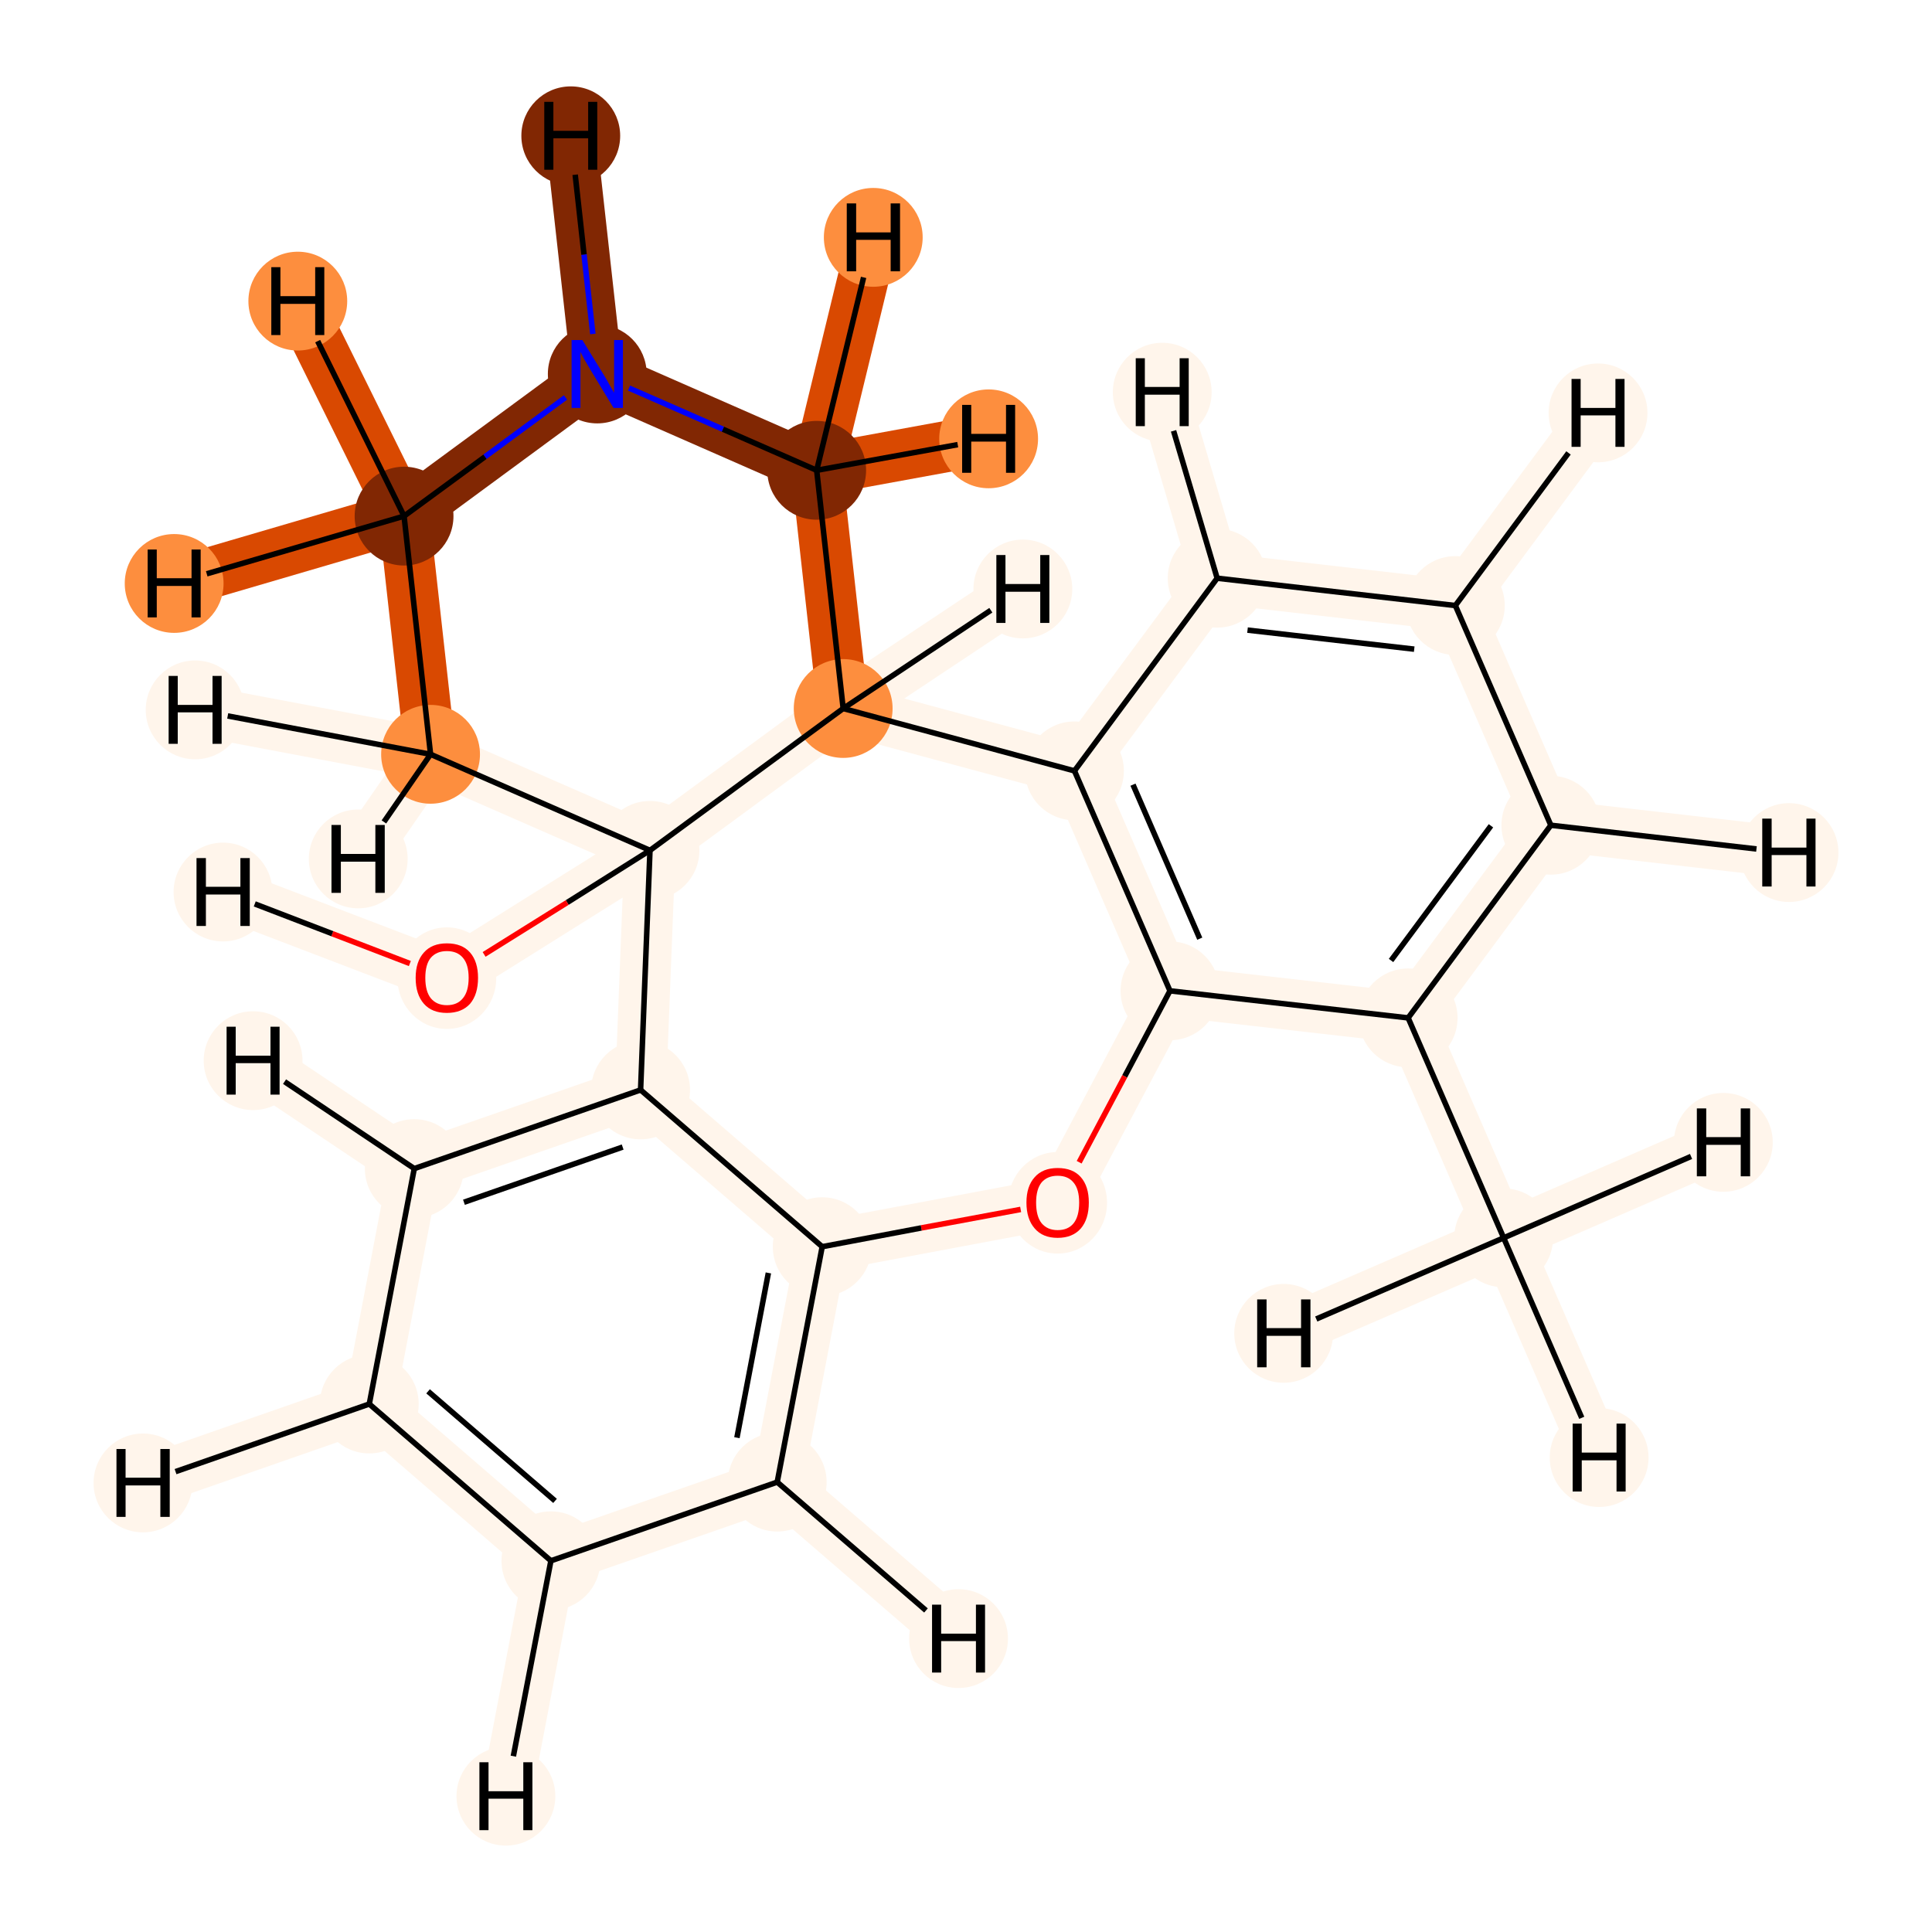 <?xml version='1.0' encoding='iso-8859-1'?>
<svg version='1.1' baseProfile='full'
              xmlns='http://www.w3.org/2000/svg'
                      xmlns:rdkit='http://www.rdkit.org/xml'
                      xmlns:xlink='http://www.w3.org/1999/xlink'
                  xml:space='preserve'
width='700px' height='700px' viewBox='0 0 700 700'>
<!-- END OF HEADER -->
<rect style='opacity:1.0;fill:#FFFFFF;stroke:none' width='700.0' height='700.0' x='0.0' y='0.0'> </rect>
<path d='M 544.8,448.5 L 510.2,368.8' style='fill:none;fill-rule:evenodd;stroke:#FFF5EB;stroke-width:18.5px;stroke-linecap:butt;stroke-linejoin:miter;stroke-opacity:1' />
<path d='M 544.8,448.5 L 579.4,528.1' style='fill:none;fill-rule:evenodd;stroke:#FFF5EB;stroke-width:18.5px;stroke-linecap:butt;stroke-linejoin:miter;stroke-opacity:1' />
<path d='M 544.8,448.5 L 624.4,413.9' style='fill:none;fill-rule:evenodd;stroke:#FFF5EB;stroke-width:18.5px;stroke-linecap:butt;stroke-linejoin:miter;stroke-opacity:1' />
<path d='M 544.8,448.5 L 465.1,483.1' style='fill:none;fill-rule:evenodd;stroke:#FFF5EB;stroke-width:18.5px;stroke-linecap:butt;stroke-linejoin:miter;stroke-opacity:1' />
<path d='M 510.2,368.8 L 561.9,299.0' style='fill:none;fill-rule:evenodd;stroke:#FFF5EB;stroke-width:18.5px;stroke-linecap:butt;stroke-linejoin:miter;stroke-opacity:1' />
<path d='M 510.2,368.8 L 423.9,359.0' style='fill:none;fill-rule:evenodd;stroke:#FFF5EB;stroke-width:18.5px;stroke-linecap:butt;stroke-linejoin:miter;stroke-opacity:1' />
<path d='M 561.9,299.0 L 527.3,219.4' style='fill:none;fill-rule:evenodd;stroke:#FFF5EB;stroke-width:18.5px;stroke-linecap:butt;stroke-linejoin:miter;stroke-opacity:1' />
<path d='M 561.9,299.0 L 648.2,308.9' style='fill:none;fill-rule:evenodd;stroke:#FFF5EB;stroke-width:18.5px;stroke-linecap:butt;stroke-linejoin:miter;stroke-opacity:1' />
<path d='M 527.3,219.4 L 441.0,209.5' style='fill:none;fill-rule:evenodd;stroke:#FFF5EB;stroke-width:18.5px;stroke-linecap:butt;stroke-linejoin:miter;stroke-opacity:1' />
<path d='M 527.3,219.4 L 579.0,149.6' style='fill:none;fill-rule:evenodd;stroke:#FFF5EB;stroke-width:18.5px;stroke-linecap:butt;stroke-linejoin:miter;stroke-opacity:1' />
<path d='M 441.0,209.5 L 389.3,279.3' style='fill:none;fill-rule:evenodd;stroke:#FFF5EB;stroke-width:18.5px;stroke-linecap:butt;stroke-linejoin:miter;stroke-opacity:1' />
<path d='M 441.0,209.5 L 421.1,142.1' style='fill:none;fill-rule:evenodd;stroke:#FFF5EB;stroke-width:18.5px;stroke-linecap:butt;stroke-linejoin:miter;stroke-opacity:1' />
<path d='M 389.3,279.3 L 423.9,359.0' style='fill:none;fill-rule:evenodd;stroke:#FFF5EB;stroke-width:18.5px;stroke-linecap:butt;stroke-linejoin:miter;stroke-opacity:1' />
<path d='M 389.3,279.3 L 305.5,256.7' style='fill:none;fill-rule:evenodd;stroke:#FFF5EB;stroke-width:18.5px;stroke-linecap:butt;stroke-linejoin:miter;stroke-opacity:1' />
<path d='M 423.9,359.0 L 383.2,435.7' style='fill:none;fill-rule:evenodd;stroke:#FFF5EB;stroke-width:18.5px;stroke-linecap:butt;stroke-linejoin:miter;stroke-opacity:1' />
<path d='M 383.2,435.7 L 297.9,451.7' style='fill:none;fill-rule:evenodd;stroke:#FFF5EB;stroke-width:18.5px;stroke-linecap:butt;stroke-linejoin:miter;stroke-opacity:1' />
<path d='M 297.9,451.7 L 281.6,537.0' style='fill:none;fill-rule:evenodd;stroke:#FFF5EB;stroke-width:18.5px;stroke-linecap:butt;stroke-linejoin:miter;stroke-opacity:1' />
<path d='M 297.9,451.7 L 232.1,394.9' style='fill:none;fill-rule:evenodd;stroke:#FFF5EB;stroke-width:18.5px;stroke-linecap:butt;stroke-linejoin:miter;stroke-opacity:1' />
<path d='M 281.6,537.0 L 199.6,565.5' style='fill:none;fill-rule:evenodd;stroke:#FFF5EB;stroke-width:18.5px;stroke-linecap:butt;stroke-linejoin:miter;stroke-opacity:1' />
<path d='M 281.6,537.0 L 347.3,593.7' style='fill:none;fill-rule:evenodd;stroke:#FFF5EB;stroke-width:18.5px;stroke-linecap:butt;stroke-linejoin:miter;stroke-opacity:1' />
<path d='M 199.6,565.5 L 133.8,508.7' style='fill:none;fill-rule:evenodd;stroke:#FFF5EB;stroke-width:18.5px;stroke-linecap:butt;stroke-linejoin:miter;stroke-opacity:1' />
<path d='M 199.6,565.5 L 183.3,650.8' style='fill:none;fill-rule:evenodd;stroke:#FFF5EB;stroke-width:18.5px;stroke-linecap:butt;stroke-linejoin:miter;stroke-opacity:1' />
<path d='M 133.8,508.7 L 150.1,423.4' style='fill:none;fill-rule:evenodd;stroke:#FFF5EB;stroke-width:18.5px;stroke-linecap:butt;stroke-linejoin:miter;stroke-opacity:1' />
<path d='M 133.8,508.7 L 51.8,537.3' style='fill:none;fill-rule:evenodd;stroke:#FFF5EB;stroke-width:18.5px;stroke-linecap:butt;stroke-linejoin:miter;stroke-opacity:1' />
<path d='M 150.1,423.4 L 232.1,394.9' style='fill:none;fill-rule:evenodd;stroke:#FFF5EB;stroke-width:18.5px;stroke-linecap:butt;stroke-linejoin:miter;stroke-opacity:1' />
<path d='M 150.1,423.4 L 91.7,384.3' style='fill:none;fill-rule:evenodd;stroke:#FFF5EB;stroke-width:18.5px;stroke-linecap:butt;stroke-linejoin:miter;stroke-opacity:1' />
<path d='M 232.1,394.9 L 235.5,308.1' style='fill:none;fill-rule:evenodd;stroke:#FFF5EB;stroke-width:18.5px;stroke-linecap:butt;stroke-linejoin:miter;stroke-opacity:1' />
<path d='M 235.5,308.1 L 305.5,256.7' style='fill:none;fill-rule:evenodd;stroke:#FFF5EB;stroke-width:18.5px;stroke-linecap:butt;stroke-linejoin:miter;stroke-opacity:1' />
<path d='M 235.5,308.1 L 161.9,354.2' style='fill:none;fill-rule:evenodd;stroke:#FFF5EB;stroke-width:18.5px;stroke-linecap:butt;stroke-linejoin:miter;stroke-opacity:1' />
<path d='M 235.5,308.1 L 156.0,273.3' style='fill:none;fill-rule:evenodd;stroke:#FFF5EB;stroke-width:18.5px;stroke-linecap:butt;stroke-linejoin:miter;stroke-opacity:1' />
<path d='M 305.5,256.7 L 295.9,170.4' style='fill:none;fill-rule:evenodd;stroke:#D94901;stroke-width:18.5px;stroke-linecap:butt;stroke-linejoin:miter;stroke-opacity:1' />
<path d='M 305.5,256.7 L 370.6,213.4' style='fill:none;fill-rule:evenodd;stroke:#FFF5EB;stroke-width:18.5px;stroke-linecap:butt;stroke-linejoin:miter;stroke-opacity:1' />
<path d='M 295.9,170.4 L 216.4,135.5' style='fill:none;fill-rule:evenodd;stroke:#812703;stroke-width:18.5px;stroke-linecap:butt;stroke-linejoin:miter;stroke-opacity:1' />
<path d='M 295.9,170.4 L 316.4,86.0' style='fill:none;fill-rule:evenodd;stroke:#D94901;stroke-width:18.5px;stroke-linecap:butt;stroke-linejoin:miter;stroke-opacity:1' />
<path d='M 295.9,170.4 L 358.2,159.0' style='fill:none;fill-rule:evenodd;stroke:#D94901;stroke-width:18.5px;stroke-linecap:butt;stroke-linejoin:miter;stroke-opacity:1' />
<path d='M 216.4,135.5 L 146.4,187.0' style='fill:none;fill-rule:evenodd;stroke:#812703;stroke-width:18.5px;stroke-linecap:butt;stroke-linejoin:miter;stroke-opacity:1' />
<path d='M 216.4,135.5 L 206.8,49.2' style='fill:none;fill-rule:evenodd;stroke:#812703;stroke-width:18.5px;stroke-linecap:butt;stroke-linejoin:miter;stroke-opacity:1' />
<path d='M 146.4,187.0 L 156.0,273.3' style='fill:none;fill-rule:evenodd;stroke:#D94901;stroke-width:18.5px;stroke-linecap:butt;stroke-linejoin:miter;stroke-opacity:1' />
<path d='M 146.4,187.0 L 63.1,211.4' style='fill:none;fill-rule:evenodd;stroke:#D94901;stroke-width:18.5px;stroke-linecap:butt;stroke-linejoin:miter;stroke-opacity:1' />
<path d='M 146.4,187.0 L 107.9,109.1' style='fill:none;fill-rule:evenodd;stroke:#D94901;stroke-width:18.5px;stroke-linecap:butt;stroke-linejoin:miter;stroke-opacity:1' />
<path d='M 156.0,273.3 L 129.8,311.2' style='fill:none;fill-rule:evenodd;stroke:#FFF5EB;stroke-width:18.5px;stroke-linecap:butt;stroke-linejoin:miter;stroke-opacity:1' />
<path d='M 156.0,273.3 L 70.7,257.2' style='fill:none;fill-rule:evenodd;stroke:#FFF5EB;stroke-width:18.5px;stroke-linecap:butt;stroke-linejoin:miter;stroke-opacity:1' />
<path d='M 161.9,354.2 L 80.8,323.2' style='fill:none;fill-rule:evenodd;stroke:#FFF5EB;stroke-width:18.5px;stroke-linecap:butt;stroke-linejoin:miter;stroke-opacity:1' />
<ellipse cx='544.8' cy='448.5' rx='17.4' ry='17.4'  style='fill:#FFF5EB;fill-rule:evenodd;stroke:#FFF5EB;stroke-width:1.0px;stroke-linecap:butt;stroke-linejoin:miter;stroke-opacity:1' />
<ellipse cx='510.2' cy='368.8' rx='17.4' ry='17.4'  style='fill:#FFF5EB;fill-rule:evenodd;stroke:#FFF5EB;stroke-width:1.0px;stroke-linecap:butt;stroke-linejoin:miter;stroke-opacity:1' />
<ellipse cx='561.9' cy='299.0' rx='17.4' ry='17.4'  style='fill:#FFF5EB;fill-rule:evenodd;stroke:#FFF5EB;stroke-width:1.0px;stroke-linecap:butt;stroke-linejoin:miter;stroke-opacity:1' />
<ellipse cx='527.3' cy='219.4' rx='17.4' ry='17.4'  style='fill:#FFF5EB;fill-rule:evenodd;stroke:#FFF5EB;stroke-width:1.0px;stroke-linecap:butt;stroke-linejoin:miter;stroke-opacity:1' />
<ellipse cx='441.0' cy='209.5' rx='17.4' ry='17.4'  style='fill:#FFF5EB;fill-rule:evenodd;stroke:#FFF5EB;stroke-width:1.0px;stroke-linecap:butt;stroke-linejoin:miter;stroke-opacity:1' />
<ellipse cx='389.3' cy='279.3' rx='17.4' ry='17.4'  style='fill:#FFF5EB;fill-rule:evenodd;stroke:#FFF5EB;stroke-width:1.0px;stroke-linecap:butt;stroke-linejoin:miter;stroke-opacity:1' />
<ellipse cx='423.9' cy='359.0' rx='17.4' ry='17.4'  style='fill:#FFF5EB;fill-rule:evenodd;stroke:#FFF5EB;stroke-width:1.0px;stroke-linecap:butt;stroke-linejoin:miter;stroke-opacity:1' />
<ellipse cx='383.2' cy='435.8' rx='17.4' ry='17.9'  style='fill:#FFF5EB;fill-rule:evenodd;stroke:#FFF5EB;stroke-width:1.0px;stroke-linecap:butt;stroke-linejoin:miter;stroke-opacity:1' />
<ellipse cx='297.9' cy='451.7' rx='17.4' ry='17.4'  style='fill:#FFF5EB;fill-rule:evenodd;stroke:#FFF5EB;stroke-width:1.0px;stroke-linecap:butt;stroke-linejoin:miter;stroke-opacity:1' />
<ellipse cx='281.6' cy='537.0' rx='17.4' ry='17.4'  style='fill:#FFF5EB;fill-rule:evenodd;stroke:#FFF5EB;stroke-width:1.0px;stroke-linecap:butt;stroke-linejoin:miter;stroke-opacity:1' />
<ellipse cx='199.6' cy='565.5' rx='17.4' ry='17.4'  style='fill:#FFF5EB;fill-rule:evenodd;stroke:#FFF5EB;stroke-width:1.0px;stroke-linecap:butt;stroke-linejoin:miter;stroke-opacity:1' />
<ellipse cx='133.8' cy='508.7' rx='17.4' ry='17.4'  style='fill:#FFF5EB;fill-rule:evenodd;stroke:#FFF5EB;stroke-width:1.0px;stroke-linecap:butt;stroke-linejoin:miter;stroke-opacity:1' />
<ellipse cx='150.1' cy='423.4' rx='17.4' ry='17.4'  style='fill:#FFF5EB;fill-rule:evenodd;stroke:#FFF5EB;stroke-width:1.0px;stroke-linecap:butt;stroke-linejoin:miter;stroke-opacity:1' />
<ellipse cx='232.1' cy='394.9' rx='17.4' ry='17.4'  style='fill:#FFF5EB;fill-rule:evenodd;stroke:#FFF5EB;stroke-width:1.0px;stroke-linecap:butt;stroke-linejoin:miter;stroke-opacity:1' />
<ellipse cx='235.5' cy='308.1' rx='17.4' ry='17.4'  style='fill:#FFF5EB;fill-rule:evenodd;stroke:#FFF5EB;stroke-width:1.0px;stroke-linecap:butt;stroke-linejoin:miter;stroke-opacity:1' />
<ellipse cx='305.5' cy='256.7' rx='17.4' ry='17.4'  style='fill:#FD8E3E;fill-rule:evenodd;stroke:#FD8E3E;stroke-width:1.0px;stroke-linecap:butt;stroke-linejoin:miter;stroke-opacity:1' />
<ellipse cx='295.9' cy='170.4' rx='17.4' ry='17.4'  style='fill:#812703;fill-rule:evenodd;stroke:#812703;stroke-width:1.0px;stroke-linecap:butt;stroke-linejoin:miter;stroke-opacity:1' />
<ellipse cx='216.4' cy='135.5' rx='17.4' ry='17.4'  style='fill:#812703;fill-rule:evenodd;stroke:#812703;stroke-width:1.0px;stroke-linecap:butt;stroke-linejoin:miter;stroke-opacity:1' />
<ellipse cx='146.4' cy='187.0' rx='17.4' ry='17.4'  style='fill:#812703;fill-rule:evenodd;stroke:#812703;stroke-width:1.0px;stroke-linecap:butt;stroke-linejoin:miter;stroke-opacity:1' />
<ellipse cx='156.0' cy='273.3' rx='17.4' ry='17.4'  style='fill:#FD8E3E;fill-rule:evenodd;stroke:#FD8E3E;stroke-width:1.0px;stroke-linecap:butt;stroke-linejoin:miter;stroke-opacity:1' />
<ellipse cx='161.9' cy='354.4' rx='17.4' ry='17.9'  style='fill:#FFF5EB;fill-rule:evenodd;stroke:#FFF5EB;stroke-width:1.0px;stroke-linecap:butt;stroke-linejoin:miter;stroke-opacity:1' />
<ellipse cx='579.4' cy='528.1' rx='17.4' ry='17.4'  style='fill:#FFF5EB;fill-rule:evenodd;stroke:#FFF5EB;stroke-width:1.0px;stroke-linecap:butt;stroke-linejoin:miter;stroke-opacity:1' />
<ellipse cx='624.4' cy='413.9' rx='17.4' ry='17.4'  style='fill:#FFF5EB;fill-rule:evenodd;stroke:#FFF5EB;stroke-width:1.0px;stroke-linecap:butt;stroke-linejoin:miter;stroke-opacity:1' />
<ellipse cx='465.1' cy='483.1' rx='17.4' ry='17.4'  style='fill:#FFF5EB;fill-rule:evenodd;stroke:#FFF5EB;stroke-width:1.0px;stroke-linecap:butt;stroke-linejoin:miter;stroke-opacity:1' />
<ellipse cx='648.2' cy='308.9' rx='17.4' ry='17.4'  style='fill:#FFF5EB;fill-rule:evenodd;stroke:#FFF5EB;stroke-width:1.0px;stroke-linecap:butt;stroke-linejoin:miter;stroke-opacity:1' />
<ellipse cx='579.0' cy='149.6' rx='17.4' ry='17.4'  style='fill:#FFF5EB;fill-rule:evenodd;stroke:#FFF5EB;stroke-width:1.0px;stroke-linecap:butt;stroke-linejoin:miter;stroke-opacity:1' />
<ellipse cx='421.1' cy='142.1' rx='17.4' ry='17.4'  style='fill:#FFF5EB;fill-rule:evenodd;stroke:#FFF5EB;stroke-width:1.0px;stroke-linecap:butt;stroke-linejoin:miter;stroke-opacity:1' />
<ellipse cx='347.3' cy='593.7' rx='17.4' ry='17.4'  style='fill:#FFF5EB;fill-rule:evenodd;stroke:#FFF5EB;stroke-width:1.0px;stroke-linecap:butt;stroke-linejoin:miter;stroke-opacity:1' />
<ellipse cx='183.3' cy='650.8' rx='17.4' ry='17.4'  style='fill:#FFF5EB;fill-rule:evenodd;stroke:#FFF5EB;stroke-width:1.0px;stroke-linecap:butt;stroke-linejoin:miter;stroke-opacity:1' />
<ellipse cx='51.8' cy='537.3' rx='17.4' ry='17.4'  style='fill:#FFF5EB;fill-rule:evenodd;stroke:#FFF5EB;stroke-width:1.0px;stroke-linecap:butt;stroke-linejoin:miter;stroke-opacity:1' />
<ellipse cx='91.7' cy='384.3' rx='17.4' ry='17.4'  style='fill:#FFF5EB;fill-rule:evenodd;stroke:#FFF5EB;stroke-width:1.0px;stroke-linecap:butt;stroke-linejoin:miter;stroke-opacity:1' />
<ellipse cx='370.6' cy='213.4' rx='17.4' ry='17.4'  style='fill:#FFF5EB;fill-rule:evenodd;stroke:#FFF5EB;stroke-width:1.0px;stroke-linecap:butt;stroke-linejoin:miter;stroke-opacity:1' />
<ellipse cx='316.4' cy='86.0' rx='17.4' ry='17.4'  style='fill:#FD8E3E;fill-rule:evenodd;stroke:#FD8E3E;stroke-width:1.0px;stroke-linecap:butt;stroke-linejoin:miter;stroke-opacity:1' />
<ellipse cx='358.2' cy='159.0' rx='17.4' ry='17.4'  style='fill:#FD8E3E;fill-rule:evenodd;stroke:#FD8E3E;stroke-width:1.0px;stroke-linecap:butt;stroke-linejoin:miter;stroke-opacity:1' />
<ellipse cx='206.8' cy='49.2' rx='17.4' ry='17.4'  style='fill:#812703;fill-rule:evenodd;stroke:#812703;stroke-width:1.0px;stroke-linecap:butt;stroke-linejoin:miter;stroke-opacity:1' />
<ellipse cx='63.1' cy='211.4' rx='17.4' ry='17.4'  style='fill:#FD8E3E;fill-rule:evenodd;stroke:#FD8E3E;stroke-width:1.0px;stroke-linecap:butt;stroke-linejoin:miter;stroke-opacity:1' />
<ellipse cx='107.9' cy='109.1' rx='17.4' ry='17.4'  style='fill:#FD8E3E;fill-rule:evenodd;stroke:#FD8E3E;stroke-width:1.0px;stroke-linecap:butt;stroke-linejoin:miter;stroke-opacity:1' />
<ellipse cx='129.8' cy='311.2' rx='17.4' ry='17.4'  style='fill:#FFF5EB;fill-rule:evenodd;stroke:#FFF5EB;stroke-width:1.0px;stroke-linecap:butt;stroke-linejoin:miter;stroke-opacity:1' />
<ellipse cx='70.7' cy='257.2' rx='17.4' ry='17.4'  style='fill:#FFF5EB;fill-rule:evenodd;stroke:#FFF5EB;stroke-width:1.0px;stroke-linecap:butt;stroke-linejoin:miter;stroke-opacity:1' />
<ellipse cx='80.8' cy='323.2' rx='17.4' ry='17.4'  style='fill:#FFF5EB;fill-rule:evenodd;stroke:#FFF5EB;stroke-width:1.0px;stroke-linecap:butt;stroke-linejoin:miter;stroke-opacity:1' />
<path class='bond-0 atom-0 atom-1' d='M 544.8,448.5 L 510.2,368.8' style='fill:none;fill-rule:evenodd;stroke:#000000;stroke-width:2.0px;stroke-linecap:butt;stroke-linejoin:miter;stroke-opacity:1' />
<path class='bond-24 atom-0 atom-21' d='M 544.8,448.5 L 573.1,513.7' style='fill:none;fill-rule:evenodd;stroke:#000000;stroke-width:2.0px;stroke-linecap:butt;stroke-linejoin:miter;stroke-opacity:1' />
<path class='bond-25 atom-0 atom-22' d='M 544.8,448.5 L 612.7,419.0' style='fill:none;fill-rule:evenodd;stroke:#000000;stroke-width:2.0px;stroke-linecap:butt;stroke-linejoin:miter;stroke-opacity:1' />
<path class='bond-26 atom-0 atom-23' d='M 544.8,448.5 L 476.9,477.9' style='fill:none;fill-rule:evenodd;stroke:#000000;stroke-width:2.0px;stroke-linecap:butt;stroke-linejoin:miter;stroke-opacity:1' />
<path class='bond-1 atom-1 atom-2' d='M 510.2,368.8 L 561.9,299.0' style='fill:none;fill-rule:evenodd;stroke:#000000;stroke-width:2.0px;stroke-linecap:butt;stroke-linejoin:miter;stroke-opacity:1' />
<path class='bond-1 atom-1 atom-2' d='M 504.0,348.0 L 540.2,299.2' style='fill:none;fill-rule:evenodd;stroke:#000000;stroke-width:2.0px;stroke-linecap:butt;stroke-linejoin:miter;stroke-opacity:1' />
<path class='bond-20 atom-6 atom-1' d='M 423.9,359.0 L 510.2,368.8' style='fill:none;fill-rule:evenodd;stroke:#000000;stroke-width:2.0px;stroke-linecap:butt;stroke-linejoin:miter;stroke-opacity:1' />
<path class='bond-2 atom-2 atom-3' d='M 561.9,299.0 L 527.3,219.4' style='fill:none;fill-rule:evenodd;stroke:#000000;stroke-width:2.0px;stroke-linecap:butt;stroke-linejoin:miter;stroke-opacity:1' />
<path class='bond-27 atom-2 atom-24' d='M 561.9,299.0 L 636.4,307.6' style='fill:none;fill-rule:evenodd;stroke:#000000;stroke-width:2.0px;stroke-linecap:butt;stroke-linejoin:miter;stroke-opacity:1' />
<path class='bond-3 atom-3 atom-4' d='M 527.3,219.4 L 441.0,209.5' style='fill:none;fill-rule:evenodd;stroke:#000000;stroke-width:2.0px;stroke-linecap:butt;stroke-linejoin:miter;stroke-opacity:1' />
<path class='bond-3 atom-3 atom-4' d='M 512.4,235.2 L 452.0,228.3' style='fill:none;fill-rule:evenodd;stroke:#000000;stroke-width:2.0px;stroke-linecap:butt;stroke-linejoin:miter;stroke-opacity:1' />
<path class='bond-28 atom-3 atom-25' d='M 527.3,219.4 L 568.3,164.1' style='fill:none;fill-rule:evenodd;stroke:#000000;stroke-width:2.0px;stroke-linecap:butt;stroke-linejoin:miter;stroke-opacity:1' />
<path class='bond-4 atom-4 atom-5' d='M 441.0,209.5 L 389.3,279.3' style='fill:none;fill-rule:evenodd;stroke:#000000;stroke-width:2.0px;stroke-linecap:butt;stroke-linejoin:miter;stroke-opacity:1' />
<path class='bond-29 atom-4 atom-26' d='M 441.0,209.5 L 425.2,156.1' style='fill:none;fill-rule:evenodd;stroke:#000000;stroke-width:2.0px;stroke-linecap:butt;stroke-linejoin:miter;stroke-opacity:1' />
<path class='bond-5 atom-5 atom-6' d='M 389.3,279.3 L 423.9,359.0' style='fill:none;fill-rule:evenodd;stroke:#000000;stroke-width:2.0px;stroke-linecap:butt;stroke-linejoin:miter;stroke-opacity:1' />
<path class='bond-5 atom-5 atom-6' d='M 410.5,284.3 L 434.7,340.1' style='fill:none;fill-rule:evenodd;stroke:#000000;stroke-width:2.0px;stroke-linecap:butt;stroke-linejoin:miter;stroke-opacity:1' />
<path class='bond-23 atom-15 atom-5' d='M 305.5,256.7 L 389.3,279.3' style='fill:none;fill-rule:evenodd;stroke:#000000;stroke-width:2.0px;stroke-linecap:butt;stroke-linejoin:miter;stroke-opacity:1' />
<path class='bond-6 atom-6 atom-7' d='M 423.9,359.0 L 407.5,390.0' style='fill:none;fill-rule:evenodd;stroke:#000000;stroke-width:2.0px;stroke-linecap:butt;stroke-linejoin:miter;stroke-opacity:1' />
<path class='bond-6 atom-6 atom-7' d='M 407.5,390.0 L 391.0,421.1' style='fill:none;fill-rule:evenodd;stroke:#FF0000;stroke-width:2.0px;stroke-linecap:butt;stroke-linejoin:miter;stroke-opacity:1' />
<path class='bond-7 atom-7 atom-8' d='M 369.8,438.2 L 333.8,444.9' style='fill:none;fill-rule:evenodd;stroke:#FF0000;stroke-width:2.0px;stroke-linecap:butt;stroke-linejoin:miter;stroke-opacity:1' />
<path class='bond-7 atom-7 atom-8' d='M 333.8,444.9 L 297.9,451.7' style='fill:none;fill-rule:evenodd;stroke:#000000;stroke-width:2.0px;stroke-linecap:butt;stroke-linejoin:miter;stroke-opacity:1' />
<path class='bond-8 atom-8 atom-9' d='M 297.9,451.7 L 281.6,537.0' style='fill:none;fill-rule:evenodd;stroke:#000000;stroke-width:2.0px;stroke-linecap:butt;stroke-linejoin:miter;stroke-opacity:1' />
<path class='bond-8 atom-8 atom-9' d='M 278.4,461.2 L 267.0,520.9' style='fill:none;fill-rule:evenodd;stroke:#000000;stroke-width:2.0px;stroke-linecap:butt;stroke-linejoin:miter;stroke-opacity:1' />
<path class='bond-21 atom-13 atom-8' d='M 232.1,394.9 L 297.9,451.7' style='fill:none;fill-rule:evenodd;stroke:#000000;stroke-width:2.0px;stroke-linecap:butt;stroke-linejoin:miter;stroke-opacity:1' />
<path class='bond-9 atom-9 atom-10' d='M 281.6,537.0 L 199.6,565.5' style='fill:none;fill-rule:evenodd;stroke:#000000;stroke-width:2.0px;stroke-linecap:butt;stroke-linejoin:miter;stroke-opacity:1' />
<path class='bond-30 atom-9 atom-27' d='M 281.6,537.0 L 335.5,583.5' style='fill:none;fill-rule:evenodd;stroke:#000000;stroke-width:2.0px;stroke-linecap:butt;stroke-linejoin:miter;stroke-opacity:1' />
<path class='bond-10 atom-10 atom-11' d='M 199.6,565.5 L 133.8,508.7' style='fill:none;fill-rule:evenodd;stroke:#000000;stroke-width:2.0px;stroke-linecap:butt;stroke-linejoin:miter;stroke-opacity:1' />
<path class='bond-10 atom-10 atom-11' d='M 201.1,543.8 L 155.1,504.1' style='fill:none;fill-rule:evenodd;stroke:#000000;stroke-width:2.0px;stroke-linecap:butt;stroke-linejoin:miter;stroke-opacity:1' />
<path class='bond-31 atom-10 atom-28' d='M 199.6,565.5 L 186.0,636.3' style='fill:none;fill-rule:evenodd;stroke:#000000;stroke-width:2.0px;stroke-linecap:butt;stroke-linejoin:miter;stroke-opacity:1' />
<path class='bond-11 atom-11 atom-12' d='M 133.8,508.7 L 150.1,423.4' style='fill:none;fill-rule:evenodd;stroke:#000000;stroke-width:2.0px;stroke-linecap:butt;stroke-linejoin:miter;stroke-opacity:1' />
<path class='bond-32 atom-11 atom-29' d='M 133.8,508.7 L 63.6,533.2' style='fill:none;fill-rule:evenodd;stroke:#000000;stroke-width:2.0px;stroke-linecap:butt;stroke-linejoin:miter;stroke-opacity:1' />
<path class='bond-12 atom-12 atom-13' d='M 150.1,423.4 L 232.1,394.9' style='fill:none;fill-rule:evenodd;stroke:#000000;stroke-width:2.0px;stroke-linecap:butt;stroke-linejoin:miter;stroke-opacity:1' />
<path class='bond-12 atom-12 atom-13' d='M 168.1,435.6 L 225.6,415.6' style='fill:none;fill-rule:evenodd;stroke:#000000;stroke-width:2.0px;stroke-linecap:butt;stroke-linejoin:miter;stroke-opacity:1' />
<path class='bond-33 atom-12 atom-30' d='M 150.1,423.4 L 103.1,391.9' style='fill:none;fill-rule:evenodd;stroke:#000000;stroke-width:2.0px;stroke-linecap:butt;stroke-linejoin:miter;stroke-opacity:1' />
<path class='bond-13 atom-13 atom-14' d='M 232.1,394.9 L 235.5,308.1' style='fill:none;fill-rule:evenodd;stroke:#000000;stroke-width:2.0px;stroke-linecap:butt;stroke-linejoin:miter;stroke-opacity:1' />
<path class='bond-14 atom-14 atom-15' d='M 235.5,308.1 L 305.5,256.7' style='fill:none;fill-rule:evenodd;stroke:#000000;stroke-width:2.0px;stroke-linecap:butt;stroke-linejoin:miter;stroke-opacity:1' />
<path class='bond-19 atom-14 atom-20' d='M 235.5,308.1 L 205.5,327.0' style='fill:none;fill-rule:evenodd;stroke:#000000;stroke-width:2.0px;stroke-linecap:butt;stroke-linejoin:miter;stroke-opacity:1' />
<path class='bond-19 atom-14 atom-20' d='M 205.5,327.0 L 175.4,345.8' style='fill:none;fill-rule:evenodd;stroke:#FF0000;stroke-width:2.0px;stroke-linecap:butt;stroke-linejoin:miter;stroke-opacity:1' />
<path class='bond-22 atom-19 atom-14' d='M 156.0,273.3 L 235.5,308.1' style='fill:none;fill-rule:evenodd;stroke:#000000;stroke-width:2.0px;stroke-linecap:butt;stroke-linejoin:miter;stroke-opacity:1' />
<path class='bond-15 atom-15 atom-16' d='M 305.5,256.7 L 295.9,170.4' style='fill:none;fill-rule:evenodd;stroke:#000000;stroke-width:2.0px;stroke-linecap:butt;stroke-linejoin:miter;stroke-opacity:1' />
<path class='bond-34 atom-15 atom-31' d='M 305.5,256.7 L 359.0,221.1' style='fill:none;fill-rule:evenodd;stroke:#000000;stroke-width:2.0px;stroke-linecap:butt;stroke-linejoin:miter;stroke-opacity:1' />
<path class='bond-16 atom-16 atom-17' d='M 295.9,170.4 L 261.9,155.5' style='fill:none;fill-rule:evenodd;stroke:#000000;stroke-width:2.0px;stroke-linecap:butt;stroke-linejoin:miter;stroke-opacity:1' />
<path class='bond-16 atom-16 atom-17' d='M 261.9,155.5 L 227.9,140.6' style='fill:none;fill-rule:evenodd;stroke:#0000FF;stroke-width:2.0px;stroke-linecap:butt;stroke-linejoin:miter;stroke-opacity:1' />
<path class='bond-35 atom-16 atom-32' d='M 295.9,170.4 L 312.9,100.5' style='fill:none;fill-rule:evenodd;stroke:#000000;stroke-width:2.0px;stroke-linecap:butt;stroke-linejoin:miter;stroke-opacity:1' />
<path class='bond-36 atom-16 atom-33' d='M 295.9,170.4 L 347.0,161.1' style='fill:none;fill-rule:evenodd;stroke:#000000;stroke-width:2.0px;stroke-linecap:butt;stroke-linejoin:miter;stroke-opacity:1' />
<path class='bond-17 atom-17 atom-18' d='M 204.9,144.0 L 175.7,165.5' style='fill:none;fill-rule:evenodd;stroke:#0000FF;stroke-width:2.0px;stroke-linecap:butt;stroke-linejoin:miter;stroke-opacity:1' />
<path class='bond-17 atom-17 atom-18' d='M 175.7,165.5 L 146.4,187.0' style='fill:none;fill-rule:evenodd;stroke:#000000;stroke-width:2.0px;stroke-linecap:butt;stroke-linejoin:miter;stroke-opacity:1' />
<path class='bond-37 atom-17 atom-34' d='M 214.8,121.0 L 211.6,92.2' style='fill:none;fill-rule:evenodd;stroke:#0000FF;stroke-width:2.0px;stroke-linecap:butt;stroke-linejoin:miter;stroke-opacity:1' />
<path class='bond-37 atom-17 atom-34' d='M 211.6,92.2 L 208.4,63.3' style='fill:none;fill-rule:evenodd;stroke:#000000;stroke-width:2.0px;stroke-linecap:butt;stroke-linejoin:miter;stroke-opacity:1' />
<path class='bond-18 atom-18 atom-19' d='M 146.4,187.0 L 156.0,273.3' style='fill:none;fill-rule:evenodd;stroke:#000000;stroke-width:2.0px;stroke-linecap:butt;stroke-linejoin:miter;stroke-opacity:1' />
<path class='bond-38 atom-18 atom-35' d='M 146.4,187.0 L 74.9,207.9' style='fill:none;fill-rule:evenodd;stroke:#000000;stroke-width:2.0px;stroke-linecap:butt;stroke-linejoin:miter;stroke-opacity:1' />
<path class='bond-39 atom-18 atom-36' d='M 146.4,187.0 L 115.1,123.6' style='fill:none;fill-rule:evenodd;stroke:#000000;stroke-width:2.0px;stroke-linecap:butt;stroke-linejoin:miter;stroke-opacity:1' />
<path class='bond-40 atom-19 atom-37' d='M 156.0,273.3 L 139.1,297.8' style='fill:none;fill-rule:evenodd;stroke:#000000;stroke-width:2.0px;stroke-linecap:butt;stroke-linejoin:miter;stroke-opacity:1' />
<path class='bond-41 atom-19 atom-38' d='M 156.0,273.3 L 82.5,259.4' style='fill:none;fill-rule:evenodd;stroke:#000000;stroke-width:2.0px;stroke-linecap:butt;stroke-linejoin:miter;stroke-opacity:1' />
<path class='bond-42 atom-20 atom-39' d='M 148.5,349.1 L 120.4,338.3' style='fill:none;fill-rule:evenodd;stroke:#FF0000;stroke-width:2.0px;stroke-linecap:butt;stroke-linejoin:miter;stroke-opacity:1' />
<path class='bond-42 atom-20 atom-39' d='M 120.4,338.3 L 92.3,327.5' style='fill:none;fill-rule:evenodd;stroke:#000000;stroke-width:2.0px;stroke-linecap:butt;stroke-linejoin:miter;stroke-opacity:1' />
<path  class='atom-7' d='M 371.9 435.7
Q 371.9 429.8, 374.9 426.5
Q 377.8 423.2, 383.2 423.2
Q 388.7 423.2, 391.6 426.5
Q 394.5 429.8, 394.5 435.7
Q 394.5 441.7, 391.6 445.1
Q 388.6 448.5, 383.2 448.5
Q 377.8 448.5, 374.9 445.1
Q 371.9 441.7, 371.9 435.7
M 383.2 445.7
Q 387.0 445.7, 389.0 443.2
Q 391.0 440.7, 391.0 435.7
Q 391.0 430.9, 389.0 428.5
Q 387.0 426.0, 383.2 426.0
Q 379.5 426.0, 377.4 428.4
Q 375.4 430.9, 375.4 435.7
Q 375.4 440.7, 377.4 443.2
Q 379.5 445.7, 383.2 445.7
' fill='#FF0000'/>
<path  class='atom-17' d='M 211.0 123.2
L 219.0 136.2
Q 219.8 137.5, 221.1 139.9
Q 222.4 142.2, 222.5 142.3
L 222.5 123.2
L 225.7 123.2
L 225.7 147.8
L 222.3 147.8
L 213.7 133.6
Q 212.7 131.9, 211.6 130.0
Q 210.6 128.1, 210.3 127.5
L 210.3 147.8
L 207.1 147.8
L 207.1 123.2
L 211.0 123.2
' fill='#0000FF'/>
<path  class='atom-20' d='M 150.6 354.3
Q 150.6 348.4, 153.6 345.1
Q 156.5 341.8, 161.9 341.8
Q 167.4 341.8, 170.3 345.1
Q 173.2 348.4, 173.2 354.3
Q 173.2 360.3, 170.3 363.7
Q 167.3 367.0, 161.9 367.0
Q 156.5 367.0, 153.6 363.7
Q 150.6 360.3, 150.6 354.3
M 161.9 364.2
Q 165.7 364.2, 167.7 361.7
Q 169.8 359.2, 169.8 354.3
Q 169.8 349.4, 167.7 347.0
Q 165.7 344.6, 161.9 344.6
Q 158.2 344.6, 156.1 347.0
Q 154.1 349.4, 154.1 354.3
Q 154.1 359.2, 156.1 361.7
Q 158.2 364.2, 161.9 364.2
' fill='#FF0000'/>
<path  class='atom-21' d='M 569.8 515.8
L 573.1 515.8
L 573.1 526.3
L 585.7 526.3
L 585.7 515.8
L 589.0 515.8
L 589.0 540.4
L 585.7 540.4
L 585.7 529.1
L 573.1 529.1
L 573.1 540.4
L 569.8 540.4
L 569.8 515.8
' fill='#000000'/>
<path  class='atom-22' d='M 614.8 401.6
L 618.2 401.6
L 618.2 412.0
L 630.7 412.0
L 630.7 401.6
L 634.1 401.6
L 634.1 426.2
L 630.7 426.2
L 630.7 414.8
L 618.2 414.8
L 618.2 426.2
L 614.8 426.2
L 614.8 401.6
' fill='#000000'/>
<path  class='atom-23' d='M 455.5 470.8
L 458.9 470.8
L 458.9 481.2
L 471.4 481.2
L 471.4 470.8
L 474.8 470.8
L 474.8 495.4
L 471.4 495.4
L 471.4 484.0
L 458.9 484.0
L 458.9 495.4
L 455.5 495.4
L 455.5 470.8
' fill='#000000'/>
<path  class='atom-24' d='M 638.5 296.6
L 641.9 296.6
L 641.9 307.1
L 654.5 307.1
L 654.5 296.6
L 657.8 296.6
L 657.8 321.2
L 654.5 321.2
L 654.5 309.8
L 641.9 309.8
L 641.9 321.2
L 638.5 321.2
L 638.5 296.6
' fill='#000000'/>
<path  class='atom-25' d='M 569.4 137.3
L 572.7 137.3
L 572.7 147.8
L 585.3 147.8
L 585.3 137.3
L 588.6 137.3
L 588.6 161.9
L 585.3 161.9
L 585.3 150.5
L 572.7 150.5
L 572.7 161.9
L 569.4 161.9
L 569.4 137.3
' fill='#000000'/>
<path  class='atom-26' d='M 411.5 129.8
L 414.8 129.8
L 414.8 140.2
L 427.4 140.2
L 427.4 129.8
L 430.7 129.8
L 430.7 154.4
L 427.4 154.4
L 427.4 143.0
L 414.8 143.0
L 414.8 154.4
L 411.5 154.4
L 411.5 129.8
' fill='#000000'/>
<path  class='atom-27' d='M 337.7 581.4
L 341.0 581.4
L 341.0 591.9
L 353.6 591.9
L 353.6 581.4
L 356.9 581.4
L 356.9 606.0
L 353.6 606.0
L 353.6 594.6
L 341.0 594.6
L 341.0 606.0
L 337.7 606.0
L 337.7 581.4
' fill='#000000'/>
<path  class='atom-28' d='M 173.7 638.5
L 177.0 638.5
L 177.0 649.0
L 189.6 649.0
L 189.6 638.5
L 192.9 638.5
L 192.9 663.1
L 189.6 663.1
L 189.6 651.7
L 177.0 651.7
L 177.0 663.1
L 173.7 663.1
L 173.7 638.5
' fill='#000000'/>
<path  class='atom-29' d='M 42.2 525.0
L 45.5 525.0
L 45.5 535.4
L 58.1 535.4
L 58.1 525.0
L 61.5 525.0
L 61.5 549.6
L 58.1 549.6
L 58.1 538.2
L 45.5 538.2
L 45.5 549.6
L 42.2 549.6
L 42.2 525.0
' fill='#000000'/>
<path  class='atom-30' d='M 82.1 372.0
L 85.4 372.0
L 85.4 382.5
L 98.0 382.5
L 98.0 372.0
L 101.3 372.0
L 101.3 396.6
L 98.0 396.6
L 98.0 385.2
L 85.4 385.2
L 85.4 396.6
L 82.1 396.6
L 82.1 372.0
' fill='#000000'/>
<path  class='atom-31' d='M 361.0 201.1
L 364.3 201.1
L 364.3 211.6
L 376.9 211.6
L 376.9 201.1
L 380.2 201.1
L 380.2 225.7
L 376.9 225.7
L 376.9 214.4
L 364.3 214.4
L 364.3 225.7
L 361.0 225.7
L 361.0 201.1
' fill='#000000'/>
<path  class='atom-32' d='M 306.8 73.7
L 310.2 73.7
L 310.2 84.2
L 322.7 84.2
L 322.7 73.7
L 326.1 73.7
L 326.1 98.3
L 322.7 98.3
L 322.7 86.9
L 310.2 86.9
L 310.2 98.3
L 306.8 98.3
L 306.8 73.7
' fill='#000000'/>
<path  class='atom-33' d='M 348.6 146.7
L 351.9 146.7
L 351.9 157.2
L 364.5 157.2
L 364.5 146.7
L 367.8 146.7
L 367.8 171.3
L 364.5 171.3
L 364.5 160.0
L 351.9 160.0
L 351.9 171.3
L 348.6 171.3
L 348.6 146.7
' fill='#000000'/>
<path  class='atom-34' d='M 197.2 36.9
L 200.5 36.9
L 200.5 47.4
L 213.1 47.4
L 213.1 36.9
L 216.4 36.9
L 216.4 61.5
L 213.1 61.5
L 213.1 50.1
L 200.5 50.1
L 200.5 61.5
L 197.2 61.5
L 197.2 36.9
' fill='#000000'/>
<path  class='atom-35' d='M 53.5 199.1
L 56.8 199.1
L 56.8 209.5
L 69.4 209.5
L 69.4 199.1
L 72.7 199.1
L 72.7 223.7
L 69.4 223.7
L 69.4 212.3
L 56.8 212.3
L 56.8 223.7
L 53.5 223.7
L 53.5 199.1
' fill='#000000'/>
<path  class='atom-36' d='M 98.3 96.8
L 101.6 96.8
L 101.6 107.3
L 114.2 107.3
L 114.2 96.8
L 117.5 96.8
L 117.5 121.4
L 114.2 121.4
L 114.2 110.1
L 101.6 110.1
L 101.6 121.4
L 98.3 121.4
L 98.3 96.8
' fill='#000000'/>
<path  class='atom-37' d='M 120.1 298.9
L 123.5 298.9
L 123.5 309.4
L 136.0 309.4
L 136.0 298.9
L 139.4 298.9
L 139.4 323.5
L 136.0 323.5
L 136.0 312.2
L 123.5 312.2
L 123.5 323.5
L 120.1 323.5
L 120.1 298.9
' fill='#000000'/>
<path  class='atom-38' d='M 61.1 244.9
L 64.4 244.9
L 64.4 255.4
L 77.0 255.4
L 77.0 244.9
L 80.3 244.9
L 80.3 269.5
L 77.0 269.5
L 77.0 258.1
L 64.4 258.1
L 64.4 269.5
L 61.1 269.5
L 61.1 244.9
' fill='#000000'/>
<path  class='atom-39' d='M 71.2 310.9
L 74.6 310.9
L 74.6 321.3
L 87.1 321.3
L 87.1 310.9
L 90.5 310.9
L 90.5 335.5
L 87.1 335.5
L 87.1 324.1
L 74.6 324.1
L 74.6 335.5
L 71.2 335.5
L 71.2 310.9
' fill='#000000'/>
</svg>
